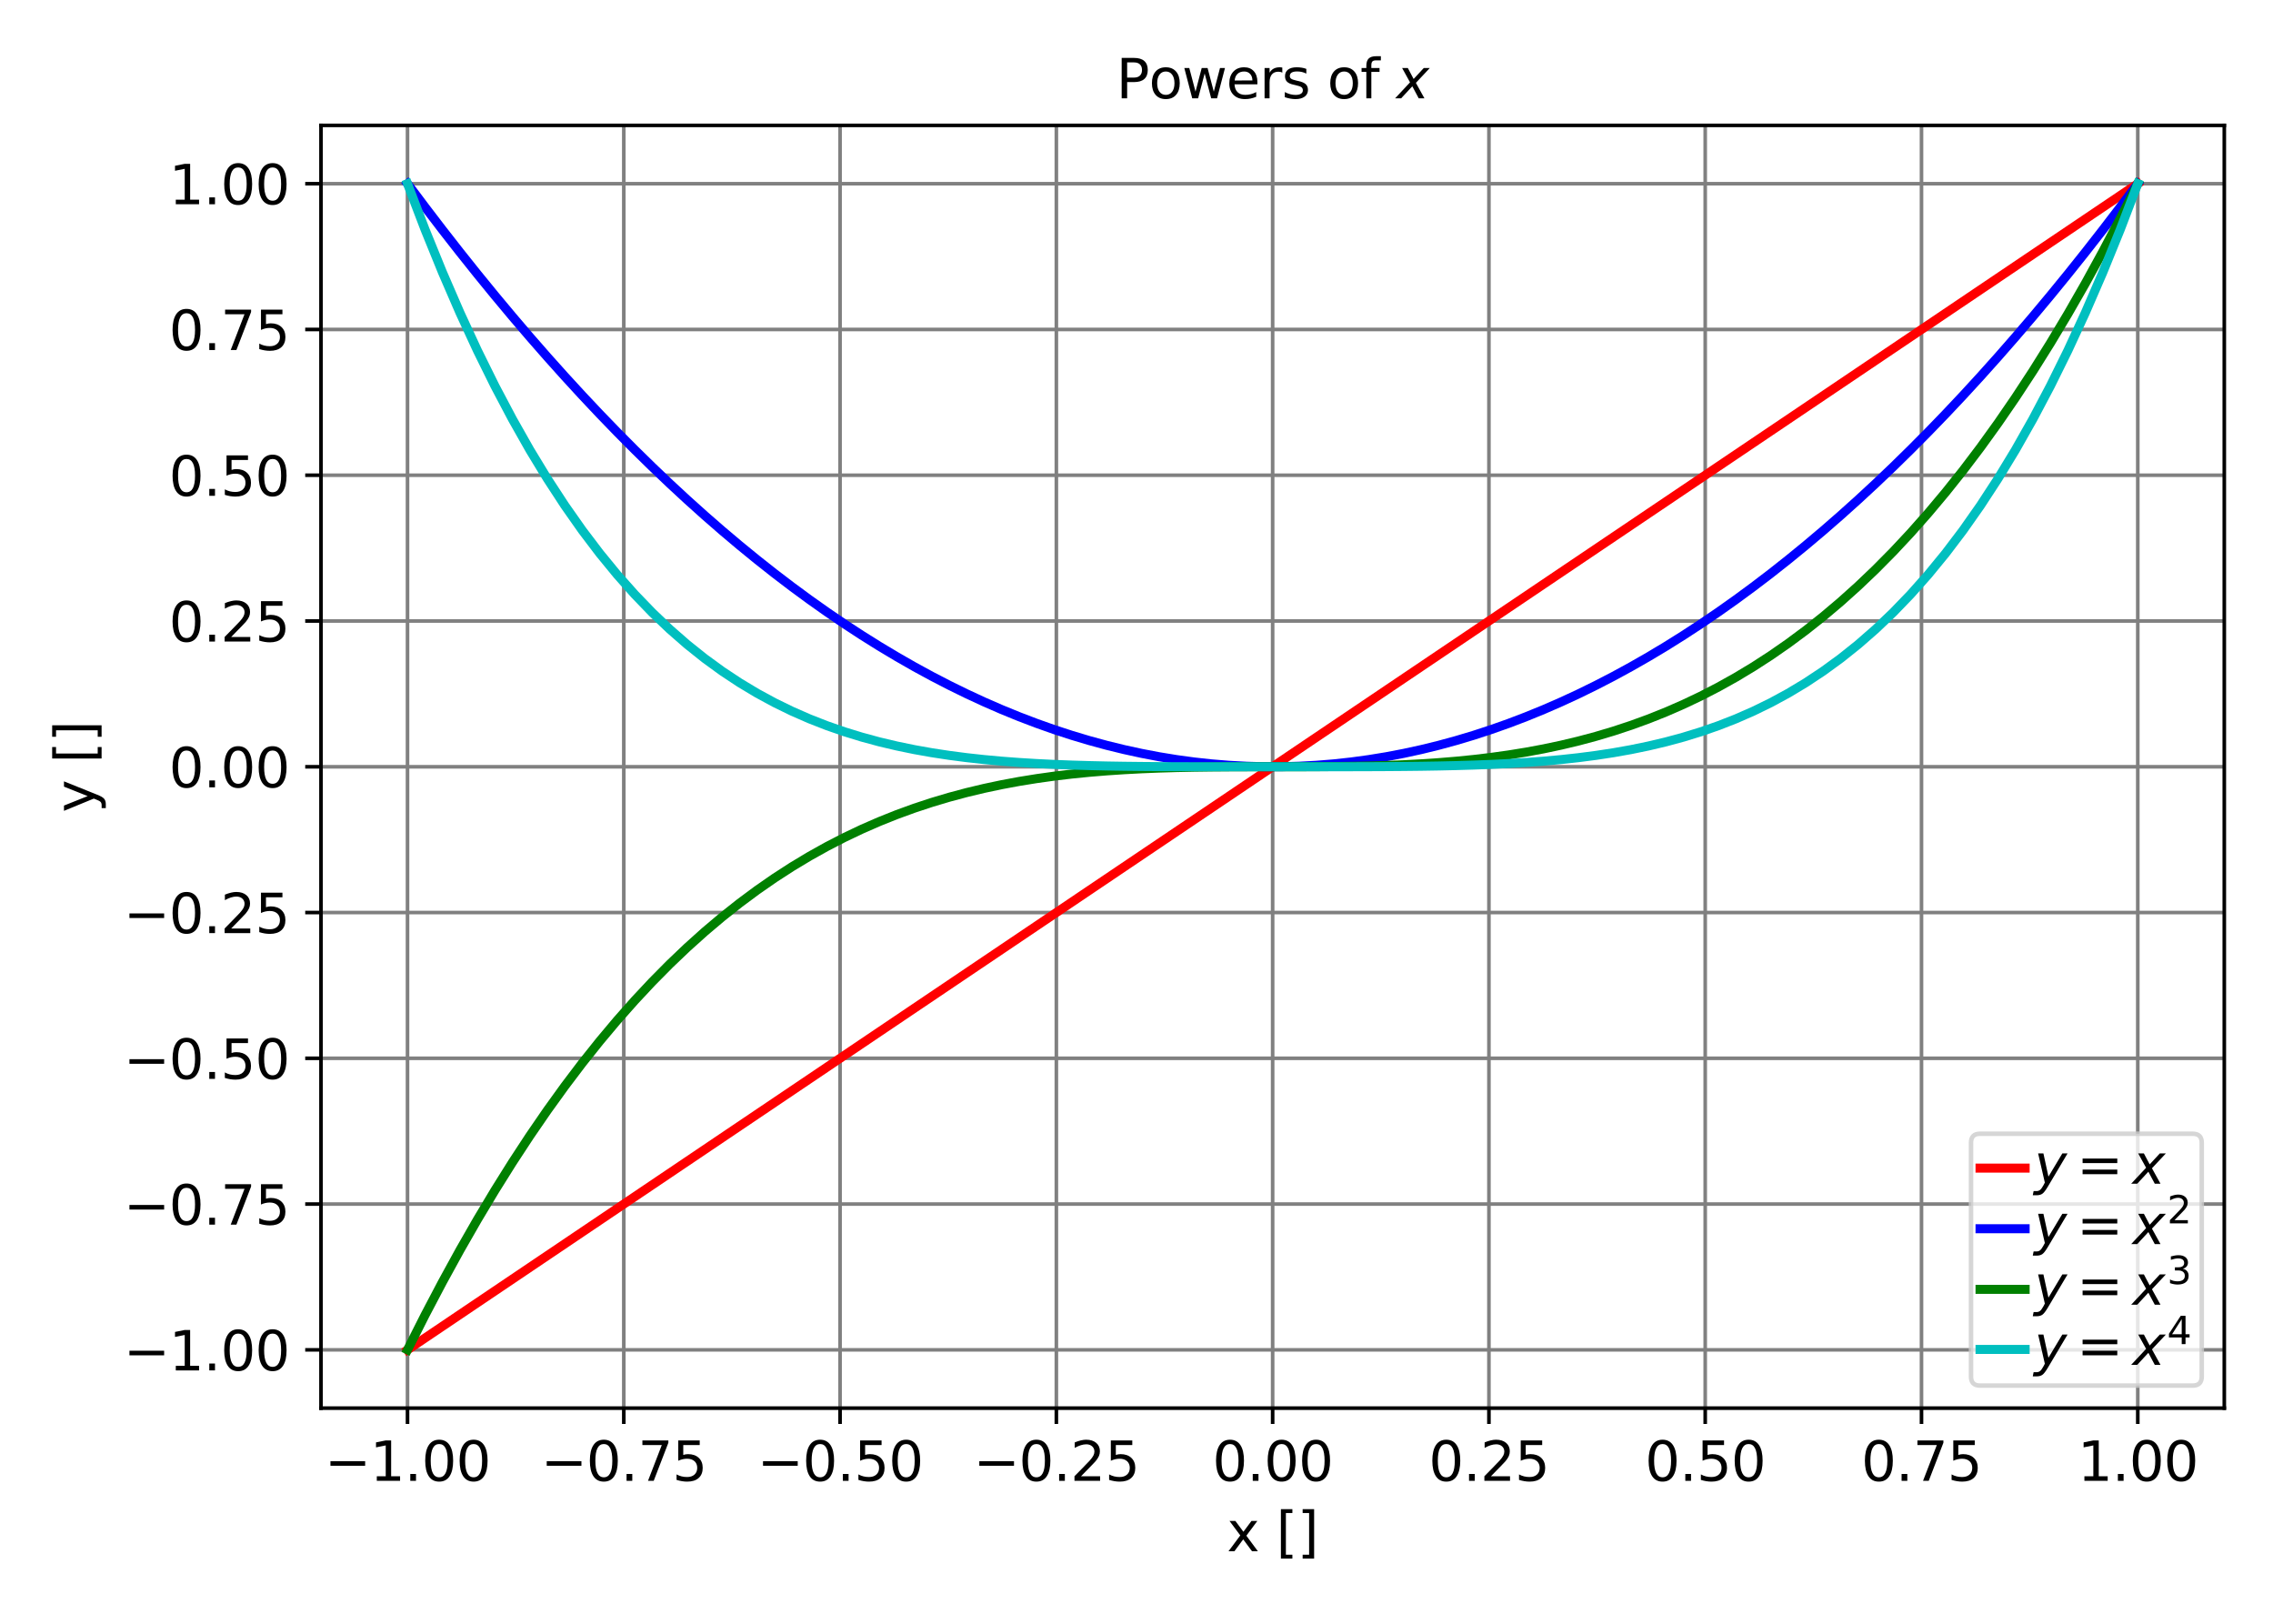 <?xml version="1.0" encoding="utf-8" standalone="no"?>
<!DOCTYPE svg PUBLIC "-//W3C//DTD SVG 1.1//EN"
  "http://www.w3.org/Graphics/SVG/1.1/DTD/svg11.dtd">
<svg xmlns:xlink="http://www.w3.org/1999/xlink" width="504pt" height="360pt" viewBox="0 0 504 360" xmlns="http://www.w3.org/2000/svg" version="1.1">
 <defs>
  <style type="text/css">*{stroke-linejoin: round; stroke-linecap: butt}</style>
 </defs>
 <g id="figure_1">
  <g id="patch_1">
   <path d="M 0 360 
L 504 360 
L 504 0 
L 0 0 
z
" style="fill: #ffffff"/>
  </g>
  <g id="axes_1">
   <g id="patch_2">
    <path d="M 71.175 312.2 
L 493.2 312.2 
L 493.2 27.8 
L 71.175 27.8 
z
" style="fill: #ffffff"/>
   </g>
   <g id="matplotlib.axis_1">
    <g id="xtick_1">
     <g id="line2d_1">
      <path d="M 90.358 312.2 
L 90.358 27.8 
" clip-path="url(#p6f54895251)" style="fill: none; stroke: #808080; stroke-width: 0.8; stroke-linecap: square"/>
     </g>
     <g id="line2d_2">
      <defs>
       <path id="m62a57305ae" d="M 0 0 
L 0 3.5 
" style="stroke: #000000; stroke-width: 0.8"/>
      </defs>
      <g>
       <use xlink:href="#m62a57305ae" x="90.358" y="312.2" style="stroke: #000000; stroke-width: 0.8"/>
      </g>
     </g>
     <g id="text_1">
      <!-- −1.00 -->
      <g transform="translate(71.971 328.318) scale(0.12 -0.12)">
       <defs>
        <path id="DejaVuSans-2212" d="M 678 2272 
L 4684 2272 
L 4684 1741 
L 678 1741 
L 678 2272 
z
" transform="scale(0.016)"/>
        <path id="DejaVuSans-31" d="M 794 531 
L 1825 531 
L 1825 4091 
L 703 3866 
L 703 4441 
L 1819 4666 
L 2450 4666 
L 2450 531 
L 3481 531 
L 3481 0 
L 794 0 
L 794 531 
z
" transform="scale(0.016)"/>
        <path id="DejaVuSans-2e" d="M 684 794 
L 1344 794 
L 1344 0 
L 684 0 
L 684 794 
z
" transform="scale(0.016)"/>
        <path id="DejaVuSans-30" d="M 2034 4250 
Q 1547 4250 1301 3770 
Q 1056 3291 1056 2328 
Q 1056 1369 1301 889 
Q 1547 409 2034 409 
Q 2525 409 2770 889 
Q 3016 1369 3016 2328 
Q 3016 3291 2770 3770 
Q 2525 4250 2034 4250 
z
M 2034 4750 
Q 2819 4750 3233 4129 
Q 3647 3509 3647 2328 
Q 3647 1150 3233 529 
Q 2819 -91 2034 -91 
Q 1250 -91 836 529 
Q 422 1150 422 2328 
Q 422 3509 836 4129 
Q 1250 4750 2034 4750 
z
" transform="scale(0.016)"/>
       </defs>
       <use xlink:href="#DejaVuSans-2212"/>
       <use xlink:href="#DejaVuSans-31" x="83.789"/>
       <use xlink:href="#DejaVuSans-2e" x="147.412"/>
       <use xlink:href="#DejaVuSans-30" x="179.199"/>
       <use xlink:href="#DejaVuSans-30" x="242.822"/>
      </g>
     </g>
    </g>
    <g id="xtick_2">
     <g id="line2d_3">
      <path d="M 138.315 312.2 
L 138.315 27.8 
" clip-path="url(#p6f54895251)" style="fill: none; stroke: #808080; stroke-width: 0.8; stroke-linecap: square"/>
     </g>
     <g id="line2d_4">
      <g>
       <use xlink:href="#m62a57305ae" x="138.315" y="312.2" style="stroke: #000000; stroke-width: 0.8"/>
      </g>
     </g>
     <g id="text_2">
      <!-- −0.75 -->
      <g transform="translate(119.928 328.318) scale(0.12 -0.12)">
       <defs>
        <path id="DejaVuSans-37" d="M 525 4666 
L 3525 4666 
L 3525 4397 
L 1831 0 
L 1172 0 
L 2766 4134 
L 525 4134 
L 525 4666 
z
" transform="scale(0.016)"/>
        <path id="DejaVuSans-35" d="M 691 4666 
L 3169 4666 
L 3169 4134 
L 1269 4134 
L 1269 2991 
Q 1406 3038 1543 3061 
Q 1681 3084 1819 3084 
Q 2600 3084 3056 2656 
Q 3513 2228 3513 1497 
Q 3513 744 3044 326 
Q 2575 -91 1722 -91 
Q 1428 -91 1123 -41 
Q 819 9 494 109 
L 494 744 
Q 775 591 1075 516 
Q 1375 441 1709 441 
Q 2250 441 2565 725 
Q 2881 1009 2881 1497 
Q 2881 1984 2565 2268 
Q 2250 2553 1709 2553 
Q 1456 2553 1204 2497 
Q 953 2441 691 2322 
L 691 4666 
z
" transform="scale(0.016)"/>
       </defs>
       <use xlink:href="#DejaVuSans-2212"/>
       <use xlink:href="#DejaVuSans-30" x="83.789"/>
       <use xlink:href="#DejaVuSans-2e" x="147.412"/>
       <use xlink:href="#DejaVuSans-37" x="179.199"/>
       <use xlink:href="#DejaVuSans-35" x="242.822"/>
      </g>
     </g>
    </g>
    <g id="xtick_3">
     <g id="line2d_5">
      <path d="M 186.273 312.2 
L 186.273 27.8 
" clip-path="url(#p6f54895251)" style="fill: none; stroke: #808080; stroke-width: 0.8; stroke-linecap: square"/>
     </g>
     <g id="line2d_6">
      <g>
       <use xlink:href="#m62a57305ae" x="186.273" y="312.2" style="stroke: #000000; stroke-width: 0.8"/>
      </g>
     </g>
     <g id="text_3">
      <!-- −0.50 -->
      <g transform="translate(167.886 328.318) scale(0.12 -0.12)">
       <use xlink:href="#DejaVuSans-2212"/>
       <use xlink:href="#DejaVuSans-30" x="83.789"/>
       <use xlink:href="#DejaVuSans-2e" x="147.412"/>
       <use xlink:href="#DejaVuSans-35" x="179.199"/>
       <use xlink:href="#DejaVuSans-30" x="242.822"/>
      </g>
     </g>
    </g>
    <g id="xtick_4">
     <g id="line2d_7">
      <path d="M 234.23 312.2 
L 234.23 27.8 
" clip-path="url(#p6f54895251)" style="fill: none; stroke: #808080; stroke-width: 0.8; stroke-linecap: square"/>
     </g>
     <g id="line2d_8">
      <g>
       <use xlink:href="#m62a57305ae" x="234.23" y="312.2" style="stroke: #000000; stroke-width: 0.8"/>
      </g>
     </g>
     <g id="text_4">
      <!-- −0.25 -->
      <g transform="translate(215.843 328.318) scale(0.12 -0.12)">
       <defs>
        <path id="DejaVuSans-32" d="M 1228 531 
L 3431 531 
L 3431 0 
L 469 0 
L 469 531 
Q 828 903 1448 1529 
Q 2069 2156 2228 2338 
Q 2531 2678 2651 2914 
Q 2772 3150 2772 3378 
Q 2772 3750 2511 3984 
Q 2250 4219 1831 4219 
Q 1534 4219 1204 4116 
Q 875 4013 500 3803 
L 500 4441 
Q 881 4594 1212 4672 
Q 1544 4750 1819 4750 
Q 2544 4750 2975 4387 
Q 3406 4025 3406 3419 
Q 3406 3131 3298 2873 
Q 3191 2616 2906 2266 
Q 2828 2175 2409 1742 
Q 1991 1309 1228 531 
z
" transform="scale(0.016)"/>
       </defs>
       <use xlink:href="#DejaVuSans-2212"/>
       <use xlink:href="#DejaVuSans-30" x="83.789"/>
       <use xlink:href="#DejaVuSans-2e" x="147.412"/>
       <use xlink:href="#DejaVuSans-32" x="179.199"/>
       <use xlink:href="#DejaVuSans-35" x="242.822"/>
      </g>
     </g>
    </g>
    <g id="xtick_5">
     <g id="line2d_9">
      <path d="M 282.188 312.2 
L 282.188 27.8 
" clip-path="url(#p6f54895251)" style="fill: none; stroke: #808080; stroke-width: 0.8; stroke-linecap: square"/>
     </g>
     <g id="line2d_10">
      <g>
       <use xlink:href="#m62a57305ae" x="282.188" y="312.2" style="stroke: #000000; stroke-width: 0.8"/>
      </g>
     </g>
     <g id="text_5">
      <!-- 0.00 -->
      <g transform="translate(268.828 328.318) scale(0.12 -0.12)">
       <use xlink:href="#DejaVuSans-30"/>
       <use xlink:href="#DejaVuSans-2e" x="63.623"/>
       <use xlink:href="#DejaVuSans-30" x="95.41"/>
       <use xlink:href="#DejaVuSans-30" x="159.033"/>
      </g>
     </g>
    </g>
    <g id="xtick_6">
     <g id="line2d_11">
      <path d="M 330.145 312.2 
L 330.145 27.8 
" clip-path="url(#p6f54895251)" style="fill: none; stroke: #808080; stroke-width: 0.8; stroke-linecap: square"/>
     </g>
     <g id="line2d_12">
      <g>
       <use xlink:href="#m62a57305ae" x="330.145" y="312.2" style="stroke: #000000; stroke-width: 0.8"/>
      </g>
     </g>
     <g id="text_6">
      <!-- 0.25 -->
      <g transform="translate(316.786 328.318) scale(0.12 -0.12)">
       <use xlink:href="#DejaVuSans-30"/>
       <use xlink:href="#DejaVuSans-2e" x="63.623"/>
       <use xlink:href="#DejaVuSans-32" x="95.41"/>
       <use xlink:href="#DejaVuSans-35" x="159.033"/>
      </g>
     </g>
    </g>
    <g id="xtick_7">
     <g id="line2d_13">
      <path d="M 378.102 312.2 
L 378.102 27.8 
" clip-path="url(#p6f54895251)" style="fill: none; stroke: #808080; stroke-width: 0.8; stroke-linecap: square"/>
     </g>
     <g id="line2d_14">
      <g>
       <use xlink:href="#m62a57305ae" x="378.102" y="312.2" style="stroke: #000000; stroke-width: 0.8"/>
      </g>
     </g>
     <g id="text_7">
      <!-- 0.50 -->
      <g transform="translate(364.743 328.318) scale(0.12 -0.12)">
       <use xlink:href="#DejaVuSans-30"/>
       <use xlink:href="#DejaVuSans-2e" x="63.623"/>
       <use xlink:href="#DejaVuSans-35" x="95.41"/>
       <use xlink:href="#DejaVuSans-30" x="159.033"/>
      </g>
     </g>
    </g>
    <g id="xtick_8">
     <g id="line2d_15">
      <path d="M 426.06 312.2 
L 426.06 27.8 
" clip-path="url(#p6f54895251)" style="fill: none; stroke: #808080; stroke-width: 0.8; stroke-linecap: square"/>
     </g>
     <g id="line2d_16">
      <g>
       <use xlink:href="#m62a57305ae" x="426.06" y="312.2" style="stroke: #000000; stroke-width: 0.8"/>
      </g>
     </g>
     <g id="text_8">
      <!-- 0.75 -->
      <g transform="translate(412.7 328.318) scale(0.12 -0.12)">
       <use xlink:href="#DejaVuSans-30"/>
       <use xlink:href="#DejaVuSans-2e" x="63.623"/>
       <use xlink:href="#DejaVuSans-37" x="95.41"/>
       <use xlink:href="#DejaVuSans-35" x="159.033"/>
      </g>
     </g>
    </g>
    <g id="xtick_9">
     <g id="line2d_17">
      <path d="M 474.017 312.2 
L 474.017 27.8 
" clip-path="url(#p6f54895251)" style="fill: none; stroke: #808080; stroke-width: 0.8; stroke-linecap: square"/>
     </g>
     <g id="line2d_18">
      <g>
       <use xlink:href="#m62a57305ae" x="474.017" y="312.2" style="stroke: #000000; stroke-width: 0.8"/>
      </g>
     </g>
     <g id="text_9">
      <!-- 1.00 -->
      <g transform="translate(460.658 328.318) scale(0.12 -0.12)">
       <use xlink:href="#DejaVuSans-31"/>
       <use xlink:href="#DejaVuSans-2e" x="63.623"/>
       <use xlink:href="#DejaVuSans-30" x="95.41"/>
       <use xlink:href="#DejaVuSans-30" x="159.033"/>
      </g>
     </g>
    </g>
    <g id="text_10">
     <!-- x [] -->
     <g transform="translate(272.048 343.932) scale(0.12 -0.12)">
      <defs>
       <path id="DejaVuSans-78" d="M 3513 3500 
L 2247 1797 
L 3578 0 
L 2900 0 
L 1881 1375 
L 863 0 
L 184 0 
L 1544 1831 
L 300 3500 
L 978 3500 
L 1906 2253 
L 2834 3500 
L 3513 3500 
z
" transform="scale(0.016)"/>
       <path id="DejaVuSans-20" transform="scale(0.016)"/>
       <path id="DejaVuSans-5b" d="M 550 4863 
L 1875 4863 
L 1875 4416 
L 1125 4416 
L 1125 -397 
L 1875 -397 
L 1875 -844 
L 550 -844 
L 550 4863 
z
" transform="scale(0.016)"/>
       <path id="DejaVuSans-5d" d="M 1947 4863 
L 1947 -844 
L 622 -844 
L 622 -397 
L 1369 -397 
L 1369 4416 
L 622 4416 
L 622 4863 
L 1947 4863 
z
" transform="scale(0.016)"/>
      </defs>
      <use xlink:href="#DejaVuSans-78"/>
      <use xlink:href="#DejaVuSans-20" x="59.18"/>
      <use xlink:href="#DejaVuSans-5b" x="90.967"/>
      <use xlink:href="#DejaVuSans-5d" x="129.98"/>
     </g>
    </g>
   </g>
   <g id="matplotlib.axis_2">
    <g id="ytick_1">
     <g id="line2d_19">
      <path d="M 71.175 299.273 
L 493.2 299.273 
" clip-path="url(#p6f54895251)" style="fill: none; stroke: #808080; stroke-width: 0.8; stroke-linecap: square"/>
     </g>
     <g id="line2d_20">
      <defs>
       <path id="m6a52953053" d="M 0 0 
L -3.5 0 
" style="stroke: #000000; stroke-width: 0.8"/>
      </defs>
      <g>
       <use xlink:href="#m6a52953053" x="71.175" y="299.273" style="stroke: #000000; stroke-width: 0.8"/>
      </g>
     </g>
     <g id="text_11">
      <!-- −1.00 -->
      <g transform="translate(27.401 303.832) scale(0.12 -0.12)">
       <use xlink:href="#DejaVuSans-2212"/>
       <use xlink:href="#DejaVuSans-31" x="83.789"/>
       <use xlink:href="#DejaVuSans-2e" x="147.412"/>
       <use xlink:href="#DejaVuSans-30" x="179.199"/>
       <use xlink:href="#DejaVuSans-30" x="242.822"/>
      </g>
     </g>
    </g>
    <g id="ytick_2">
     <g id="line2d_21">
      <path d="M 71.175 266.955 
L 493.2 266.955 
" clip-path="url(#p6f54895251)" style="fill: none; stroke: #808080; stroke-width: 0.8; stroke-linecap: square"/>
     </g>
     <g id="line2d_22">
      <g>
       <use xlink:href="#m6a52953053" x="71.175" y="266.955" style="stroke: #000000; stroke-width: 0.8"/>
      </g>
     </g>
     <g id="text_12">
      <!-- −0.75 -->
      <g transform="translate(27.401 271.514) scale(0.12 -0.12)">
       <use xlink:href="#DejaVuSans-2212"/>
       <use xlink:href="#DejaVuSans-30" x="83.789"/>
       <use xlink:href="#DejaVuSans-2e" x="147.412"/>
       <use xlink:href="#DejaVuSans-37" x="179.199"/>
       <use xlink:href="#DejaVuSans-35" x="242.822"/>
      </g>
     </g>
    </g>
    <g id="ytick_3">
     <g id="line2d_23">
      <path d="M 71.175 234.636 
L 493.2 234.636 
" clip-path="url(#p6f54895251)" style="fill: none; stroke: #808080; stroke-width: 0.8; stroke-linecap: square"/>
     </g>
     <g id="line2d_24">
      <g>
       <use xlink:href="#m6a52953053" x="71.175" y="234.636" style="stroke: #000000; stroke-width: 0.8"/>
      </g>
     </g>
     <g id="text_13">
      <!-- −0.50 -->
      <g transform="translate(27.401 239.195) scale(0.12 -0.12)">
       <use xlink:href="#DejaVuSans-2212"/>
       <use xlink:href="#DejaVuSans-30" x="83.789"/>
       <use xlink:href="#DejaVuSans-2e" x="147.412"/>
       <use xlink:href="#DejaVuSans-35" x="179.199"/>
       <use xlink:href="#DejaVuSans-30" x="242.822"/>
      </g>
     </g>
    </g>
    <g id="ytick_4">
     <g id="line2d_25">
      <path d="M 71.175 202.318 
L 493.2 202.318 
" clip-path="url(#p6f54895251)" style="fill: none; stroke: #808080; stroke-width: 0.8; stroke-linecap: square"/>
     </g>
     <g id="line2d_26">
      <g>
       <use xlink:href="#m6a52953053" x="71.175" y="202.318" style="stroke: #000000; stroke-width: 0.8"/>
      </g>
     </g>
     <g id="text_14">
      <!-- −0.25 -->
      <g transform="translate(27.401 206.877) scale(0.12 -0.12)">
       <use xlink:href="#DejaVuSans-2212"/>
       <use xlink:href="#DejaVuSans-30" x="83.789"/>
       <use xlink:href="#DejaVuSans-2e" x="147.412"/>
       <use xlink:href="#DejaVuSans-32" x="179.199"/>
       <use xlink:href="#DejaVuSans-35" x="242.822"/>
      </g>
     </g>
    </g>
    <g id="ytick_5">
     <g id="line2d_27">
      <path d="M 71.175 170 
L 493.2 170 
" clip-path="url(#p6f54895251)" style="fill: none; stroke: #808080; stroke-width: 0.8; stroke-linecap: square"/>
     </g>
     <g id="line2d_28">
      <g>
       <use xlink:href="#m6a52953053" x="71.175" y="170" style="stroke: #000000; stroke-width: 0.8"/>
      </g>
     </g>
     <g id="text_15">
      <!-- 0.00 -->
      <g transform="translate(37.456 174.559) scale(0.12 -0.12)">
       <use xlink:href="#DejaVuSans-30"/>
       <use xlink:href="#DejaVuSans-2e" x="63.623"/>
       <use xlink:href="#DejaVuSans-30" x="95.41"/>
       <use xlink:href="#DejaVuSans-30" x="159.033"/>
      </g>
     </g>
    </g>
    <g id="ytick_6">
     <g id="line2d_29">
      <path d="M 71.175 137.682 
L 493.2 137.682 
" clip-path="url(#p6f54895251)" style="fill: none; stroke: #808080; stroke-width: 0.8; stroke-linecap: square"/>
     </g>
     <g id="line2d_30">
      <g>
       <use xlink:href="#m6a52953053" x="71.175" y="137.682" style="stroke: #000000; stroke-width: 0.8"/>
      </g>
     </g>
     <g id="text_16">
      <!-- 0.25 -->
      <g transform="translate(37.456 142.241) scale(0.12 -0.12)">
       <use xlink:href="#DejaVuSans-30"/>
       <use xlink:href="#DejaVuSans-2e" x="63.623"/>
       <use xlink:href="#DejaVuSans-32" x="95.41"/>
       <use xlink:href="#DejaVuSans-35" x="159.033"/>
      </g>
     </g>
    </g>
    <g id="ytick_7">
     <g id="line2d_31">
      <path d="M 71.175 105.364 
L 493.2 105.364 
" clip-path="url(#p6f54895251)" style="fill: none; stroke: #808080; stroke-width: 0.8; stroke-linecap: square"/>
     </g>
     <g id="line2d_32">
      <g>
       <use xlink:href="#m6a52953053" x="71.175" y="105.364" style="stroke: #000000; stroke-width: 0.8"/>
      </g>
     </g>
     <g id="text_17">
      <!-- 0.50 -->
      <g transform="translate(37.456 109.923) scale(0.12 -0.12)">
       <use xlink:href="#DejaVuSans-30"/>
       <use xlink:href="#DejaVuSans-2e" x="63.623"/>
       <use xlink:href="#DejaVuSans-35" x="95.41"/>
       <use xlink:href="#DejaVuSans-30" x="159.033"/>
      </g>
     </g>
    </g>
    <g id="ytick_8">
     <g id="line2d_33">
      <path d="M 71.175 73.045 
L 493.2 73.045 
" clip-path="url(#p6f54895251)" style="fill: none; stroke: #808080; stroke-width: 0.8; stroke-linecap: square"/>
     </g>
     <g id="line2d_34">
      <g>
       <use xlink:href="#m6a52953053" x="71.175" y="73.045" style="stroke: #000000; stroke-width: 0.8"/>
      </g>
     </g>
     <g id="text_18">
      <!-- 0.75 -->
      <g transform="translate(37.456 77.605) scale(0.12 -0.12)">
       <use xlink:href="#DejaVuSans-30"/>
       <use xlink:href="#DejaVuSans-2e" x="63.623"/>
       <use xlink:href="#DejaVuSans-37" x="95.41"/>
       <use xlink:href="#DejaVuSans-35" x="159.033"/>
      </g>
     </g>
    </g>
    <g id="ytick_9">
     <g id="line2d_35">
      <path d="M 71.175 40.727 
L 493.2 40.727 
" clip-path="url(#p6f54895251)" style="fill: none; stroke: #808080; stroke-width: 0.8; stroke-linecap: square"/>
     </g>
     <g id="line2d_36">
      <g>
       <use xlink:href="#m6a52953053" x="71.175" y="40.727" style="stroke: #000000; stroke-width: 0.8"/>
      </g>
     </g>
     <g id="text_19">
      <!-- 1.00 -->
      <g transform="translate(37.456 45.286) scale(0.12 -0.12)">
       <use xlink:href="#DejaVuSans-31"/>
       <use xlink:href="#DejaVuSans-2e" x="63.623"/>
       <use xlink:href="#DejaVuSans-30" x="95.41"/>
       <use xlink:href="#DejaVuSans-30" x="159.033"/>
      </g>
     </g>
    </g>
    <g id="text_20">
     <!-- y [] -->
     <g transform="translate(20.905 180.14) rotate(-90) scale(0.12 -0.12)">
      <defs>
       <path id="DejaVuSans-79" d="M 2059 -325 
Q 1816 -950 1584 -1140 
Q 1353 -1331 966 -1331 
L 506 -1331 
L 506 -850 
L 844 -850 
Q 1081 -850 1212 -737 
Q 1344 -625 1503 -206 
L 1606 56 
L 191 3500 
L 800 3500 
L 1894 763 
L 2988 3500 
L 3597 3500 
L 2059 -325 
z
" transform="scale(0.016)"/>
      </defs>
      <use xlink:href="#DejaVuSans-79"/>
      <use xlink:href="#DejaVuSans-20" x="59.18"/>
      <use xlink:href="#DejaVuSans-5b" x="90.967"/>
      <use xlink:href="#DejaVuSans-5d" x="129.98"/>
     </g>
    </g>
   </g>
   <g id="line2d_37">
    <path d="M 90.358 299.273 
L 94.233 296.661 
L 98.109 294.05 
L 101.984 291.438 
L 105.859 288.826 
L 109.735 286.215 
L 113.61 283.603 
L 117.485 280.992 
L 121.361 278.38 
L 125.236 275.769 
L 129.111 273.157 
L 132.987 270.545 
L 136.862 267.934 
L 140.737 265.322 
L 144.613 262.711 
L 148.488 260.099 
L 152.363 257.488 
L 156.239 254.876 
L 160.114 252.264 
L 163.989 249.653 
L 167.865 247.041 
L 171.74 244.43 
L 175.616 241.818 
L 179.491 239.207 
L 183.366 236.595 
L 187.242 233.983 
L 191.117 231.372 
L 194.992 228.76 
L 198.868 226.149 
L 202.743 223.537 
L 206.618 220.926 
L 210.494 218.314 
L 214.369 215.702 
L 218.244 213.091 
L 222.12 210.479 
L 225.995 207.868 
L 229.87 205.256 
L 233.746 202.645 
L 237.621 200.033 
L 241.496 197.421 
L 245.372 194.81 
L 249.247 192.198 
L 253.122 189.587 
L 256.998 186.975 
L 260.873 184.364 
L 264.748 181.752 
L 268.624 179.14 
L 272.499 176.529 
L 276.374 173.917 
L 280.25 171.306 
L 284.125 168.694 
L 288.001 166.083 
L 291.876 163.471 
L 295.751 160.86 
L 299.627 158.248 
L 303.502 155.636 
L 307.377 153.025 
L 311.253 150.413 
L 315.128 147.802 
L 319.003 145.19 
L 322.879 142.579 
L 326.754 139.967 
L 330.629 137.355 
L 334.505 134.744 
L 338.38 132.132 
L 342.255 129.521 
L 346.131 126.909 
L 350.006 124.298 
L 353.881 121.686 
L 357.757 119.074 
L 361.632 116.463 
L 365.507 113.851 
L 369.383 111.24 
L 373.258 108.628 
L 377.133 106.017 
L 381.009 103.405 
L 384.884 100.793 
L 388.759 98.182 
L 392.635 95.57 
L 396.51 92.959 
L 400.386 90.347 
L 404.261 87.736 
L 408.136 85.124 
L 412.012 82.512 
L 415.887 79.901 
L 419.762 77.289 
L 423.638 74.678 
L 427.513 72.066 
L 431.388 69.455 
L 435.264 66.843 
L 439.139 64.231 
L 443.014 61.62 
L 446.89 59.008 
L 450.765 56.397 
L 454.64 53.785 
L 458.516 51.174 
L 462.391 48.562 
L 466.266 45.95 
L 470.142 43.339 
L 474.017 40.727 
" clip-path="url(#p6f54895251)" style="fill: none; stroke: #ff0000; stroke-width: 2; stroke-linecap: square"/>
   </g>
   <g id="line2d_38">
    <path d="M 90.358 40.727 
L 94.233 45.898 
L 98.109 50.963 
L 101.984 55.922 
L 105.859 60.776 
L 109.735 65.524 
L 113.61 70.167 
L 117.485 74.704 
L 121.361 79.136 
L 125.236 83.462 
L 129.111 87.683 
L 132.987 91.798 
L 136.862 95.808 
L 140.737 99.712 
L 144.613 103.51 
L 148.488 107.204 
L 152.363 110.791 
L 156.239 114.273 
L 160.114 117.65 
L 163.989 120.921 
L 167.865 124.086 
L 171.74 127.147 
L 175.616 130.101 
L 179.491 132.95 
L 183.366 135.693 
L 187.242 138.331 
L 191.117 140.864 
L 194.992 143.291 
L 198.868 145.612 
L 202.743 147.828 
L 206.618 149.938 
L 210.494 151.943 
L 214.369 153.843 
L 218.244 155.636 
L 222.12 157.325 
L 225.995 158.907 
L 229.87 160.385 
L 233.746 161.756 
L 237.621 163.023 
L 241.496 164.183 
L 245.372 165.239 
L 249.247 166.188 
L 253.122 167.032 
L 256.998 167.771 
L 260.873 168.404 
L 264.748 168.932 
L 268.624 169.354 
L 272.499 169.67 
L 276.374 169.881 
L 280.25 169.987 
L 284.125 169.987 
L 288.001 169.881 
L 291.876 169.67 
L 295.751 169.354 
L 299.627 168.932 
L 303.502 168.404 
L 307.377 167.771 
L 311.253 167.032 
L 315.128 166.188 
L 319.003 165.239 
L 322.879 164.183 
L 326.754 163.023 
L 330.629 161.756 
L 334.505 160.385 
L 338.38 158.907 
L 342.255 157.325 
L 346.131 155.636 
L 350.006 153.843 
L 353.881 151.943 
L 357.757 149.938 
L 361.632 147.828 
L 365.507 145.612 
L 369.383 143.291 
L 373.258 140.864 
L 377.133 138.331 
L 381.009 135.693 
L 384.884 132.95 
L 388.759 130.101 
L 392.635 127.147 
L 396.51 124.086 
L 400.386 120.921 
L 404.261 117.65 
L 408.136 114.273 
L 412.012 110.791 
L 415.887 107.204 
L 419.762 103.51 
L 423.638 99.712 
L 427.513 95.808 
L 431.388 91.798 
L 435.264 87.683 
L 439.139 83.462 
L 443.014 79.136 
L 446.89 74.704 
L 450.765 70.167 
L 454.64 65.524 
L 458.516 60.776 
L 462.391 55.922 
L 466.266 50.963 
L 470.142 45.898 
L 474.017 40.727 
" clip-path="url(#p6f54895251)" style="fill: none; stroke: #0000ff; stroke-width: 2; stroke-linecap: square"/>
   </g>
   <g id="line2d_39">
    <path d="M 90.358 299.273 
L 94.233 291.595 
L 98.109 284.228 
L 101.984 277.164 
L 105.859 270.398 
L 109.735 263.923 
L 113.61 257.732 
L 117.485 251.82 
L 121.361 246.179 
L 125.236 240.804 
L 129.111 235.687 
L 132.987 230.824 
L 136.862 226.206 
L 140.737 221.829 
L 144.613 217.684 
L 148.488 213.767 
L 152.363 210.071 
L 156.239 206.588 
L 160.114 203.314 
L 163.989 200.241 
L 167.865 197.363 
L 171.74 194.673 
L 175.616 192.166 
L 179.491 189.835 
L 183.366 187.673 
L 187.242 185.674 
L 191.117 183.832 
L 194.992 182.141 
L 198.868 180.593 
L 202.743 179.182 
L 206.618 177.903 
L 210.494 176.748 
L 214.369 175.712 
L 218.244 174.788 
L 222.12 173.969 
L 225.995 173.249 
L 229.87 172.622 
L 233.746 172.082 
L 237.621 171.621 
L 241.496 171.234 
L 245.372 170.914 
L 249.247 170.655 
L 253.122 170.45 
L 256.998 170.293 
L 260.873 170.177 
L 264.748 170.097 
L 268.624 170.046 
L 272.499 170.017 
L 276.374 170.004 
L 280.25 170 
L 284.125 170 
L 288.001 169.996 
L 291.876 169.983 
L 295.751 169.954 
L 299.627 169.903 
L 303.502 169.823 
L 307.377 169.707 
L 311.253 169.55 
L 315.128 169.345 
L 319.003 169.086 
L 322.879 168.766 
L 326.754 168.379 
L 330.629 167.918 
L 334.505 167.378 
L 338.38 166.751 
L 342.255 166.031 
L 346.131 165.212 
L 350.006 164.288 
L 353.881 163.252 
L 357.757 162.097 
L 361.632 160.818 
L 365.507 159.407 
L 369.383 157.859 
L 373.258 156.168 
L 377.133 154.326 
L 381.009 152.327 
L 384.884 150.165 
L 388.759 147.834 
L 392.635 145.327 
L 396.51 142.637 
L 400.386 139.759 
L 404.261 136.686 
L 408.136 133.412 
L 412.012 129.929 
L 415.887 126.233 
L 419.762 122.316 
L 423.638 118.171 
L 427.513 113.794 
L 431.388 109.176 
L 435.264 104.313 
L 439.139 99.196 
L 443.014 93.821 
L 446.89 88.18 
L 450.765 82.268 
L 454.64 76.077 
L 458.516 69.602 
L 462.391 62.836 
L 466.266 55.772 
L 470.142 48.405 
L 474.017 40.727 
" clip-path="url(#p6f54895251)" style="fill: none; stroke: #008000; stroke-width: 2; stroke-linecap: square"/>
   </g>
   <g id="line2d_40">
    <path d="M 90.358 40.727 
L 94.233 50.861 
L 98.109 60.387 
L 101.984 69.33 
L 105.859 77.715 
L 109.735 85.564 
L 113.61 92.902 
L 117.485 99.751 
L 121.361 106.133 
L 125.236 112.07 
L 129.111 117.583 
L 132.987 122.693 
L 136.862 127.419 
L 140.737 131.783 
L 144.613 135.802 
L 148.488 139.496 
L 152.363 142.882 
L 156.239 145.977 
L 160.114 148.8 
L 163.989 151.367 
L 167.865 153.693 
L 171.74 155.794 
L 175.616 157.685 
L 179.491 159.381 
L 183.366 160.896 
L 187.242 162.242 
L 191.117 163.433 
L 194.992 164.482 
L 198.868 165.399 
L 202.743 166.197 
L 206.618 166.887 
L 210.494 167.478 
L 214.369 167.981 
L 218.244 168.404 
L 222.12 168.757 
L 225.995 169.048 
L 229.87 169.285 
L 233.746 169.474 
L 237.621 169.623 
L 241.496 169.738 
L 245.372 169.825 
L 249.247 169.888 
L 253.122 169.932 
L 256.998 169.962 
L 260.873 169.98 
L 264.748 169.991 
L 268.624 169.997 
L 272.499 169.999 
L 276.374 170 
L 280.25 170 
L 284.125 170 
L 288.001 170 
L 291.876 169.999 
L 295.751 169.997 
L 299.627 169.991 
L 303.502 169.98 
L 307.377 169.962 
L 311.253 169.932 
L 315.128 169.888 
L 319.003 169.825 
L 322.879 169.738 
L 326.754 169.623 
L 330.629 169.474 
L 334.505 169.285 
L 338.38 169.048 
L 342.255 168.757 
L 346.131 168.404 
L 350.006 167.981 
L 353.881 167.478 
L 357.757 166.887 
L 361.632 166.197 
L 365.507 165.399 
L 369.383 164.482 
L 373.258 163.433 
L 377.133 162.242 
L 381.009 160.896 
L 384.884 159.381 
L 388.759 157.685 
L 392.635 155.794 
L 396.51 153.693 
L 400.386 151.367 
L 404.261 148.8 
L 408.136 145.977 
L 412.012 142.882 
L 415.887 139.496 
L 419.762 135.802 
L 423.638 131.783 
L 427.513 127.419 
L 431.388 122.693 
L 435.264 117.583 
L 439.139 112.07 
L 443.014 106.133 
L 446.89 99.751 
L 450.765 92.902 
L 454.64 85.564 
L 458.516 77.715 
L 462.391 69.33 
L 466.266 60.387 
L 470.142 50.861 
L 474.017 40.727 
" clip-path="url(#p6f54895251)" style="fill: none; stroke: #00bfbf; stroke-width: 2; stroke-linecap: square"/>
   </g>
   <g id="patch_3">
    <path d="M 71.175 312.2 
L 71.175 27.8 
" style="fill: none; stroke: #000000; stroke-width: 0.8; stroke-linejoin: miter; stroke-linecap: square"/>
   </g>
   <g id="patch_4">
    <path d="M 493.2 312.2 
L 493.2 27.8 
" style="fill: none; stroke: #000000; stroke-width: 0.8; stroke-linejoin: miter; stroke-linecap: square"/>
   </g>
   <g id="patch_5">
    <path d="M 71.175 312.2 
L 493.2 312.2 
" style="fill: none; stroke: #000000; stroke-width: 0.8; stroke-linejoin: miter; stroke-linecap: square"/>
   </g>
   <g id="patch_6">
    <path d="M 71.175 27.8 
L 493.2 27.8 
" style="fill: none; stroke: #000000; stroke-width: 0.8; stroke-linejoin: miter; stroke-linecap: square"/>
   </g>
   <g id="text_21">
    <!-- Powers of $x$ -->
    <g transform="translate(247.507 21.8) scale(0.12 -0.12)">
     <defs>
      <path id="DejaVuSans-50" d="M 1259 4147 
L 1259 2394 
L 2053 2394 
Q 2494 2394 2734 2622 
Q 2975 2850 2975 3272 
Q 2975 3691 2734 3919 
Q 2494 4147 2053 4147 
L 1259 4147 
z
M 628 4666 
L 2053 4666 
Q 2838 4666 3239 4311 
Q 3641 3956 3641 3272 
Q 3641 2581 3239 2228 
Q 2838 1875 2053 1875 
L 1259 1875 
L 1259 0 
L 628 0 
L 628 4666 
z
" transform="scale(0.016)"/>
      <path id="DejaVuSans-6f" d="M 1959 3097 
Q 1497 3097 1228 2736 
Q 959 2375 959 1747 
Q 959 1119 1226 758 
Q 1494 397 1959 397 
Q 2419 397 2687 759 
Q 2956 1122 2956 1747 
Q 2956 2369 2687 2733 
Q 2419 3097 1959 3097 
z
M 1959 3584 
Q 2709 3584 3137 3096 
Q 3566 2609 3566 1747 
Q 3566 888 3137 398 
Q 2709 -91 1959 -91 
Q 1206 -91 779 398 
Q 353 888 353 1747 
Q 353 2609 779 3096 
Q 1206 3584 1959 3584 
z
" transform="scale(0.016)"/>
      <path id="DejaVuSans-77" d="M 269 3500 
L 844 3500 
L 1563 769 
L 2278 3500 
L 2956 3500 
L 3675 769 
L 4391 3500 
L 4966 3500 
L 4050 0 
L 3372 0 
L 2619 2869 
L 1863 0 
L 1184 0 
L 269 3500 
z
" transform="scale(0.016)"/>
      <path id="DejaVuSans-65" d="M 3597 1894 
L 3597 1613 
L 953 1613 
Q 991 1019 1311 708 
Q 1631 397 2203 397 
Q 2534 397 2845 478 
Q 3156 559 3463 722 
L 3463 178 
Q 3153 47 2828 -22 
Q 2503 -91 2169 -91 
Q 1331 -91 842 396 
Q 353 884 353 1716 
Q 353 2575 817 3079 
Q 1281 3584 2069 3584 
Q 2775 3584 3186 3129 
Q 3597 2675 3597 1894 
z
M 3022 2063 
Q 3016 2534 2758 2815 
Q 2500 3097 2075 3097 
Q 1594 3097 1305 2825 
Q 1016 2553 972 2059 
L 3022 2063 
z
" transform="scale(0.016)"/>
      <path id="DejaVuSans-72" d="M 2631 2963 
Q 2534 3019 2420 3045 
Q 2306 3072 2169 3072 
Q 1681 3072 1420 2755 
Q 1159 2438 1159 1844 
L 1159 0 
L 581 0 
L 581 3500 
L 1159 3500 
L 1159 2956 
Q 1341 3275 1631 3429 
Q 1922 3584 2338 3584 
Q 2397 3584 2469 3576 
Q 2541 3569 2628 3553 
L 2631 2963 
z
" transform="scale(0.016)"/>
      <path id="DejaVuSans-73" d="M 2834 3397 
L 2834 2853 
Q 2591 2978 2328 3040 
Q 2066 3103 1784 3103 
Q 1356 3103 1142 2972 
Q 928 2841 928 2578 
Q 928 2378 1081 2264 
Q 1234 2150 1697 2047 
L 1894 2003 
Q 2506 1872 2764 1633 
Q 3022 1394 3022 966 
Q 3022 478 2636 193 
Q 2250 -91 1575 -91 
Q 1294 -91 989 -36 
Q 684 19 347 128 
L 347 722 
Q 666 556 975 473 
Q 1284 391 1588 391 
Q 1994 391 2212 530 
Q 2431 669 2431 922 
Q 2431 1156 2273 1281 
Q 2116 1406 1581 1522 
L 1381 1569 
Q 847 1681 609 1914 
Q 372 2147 372 2553 
Q 372 3047 722 3315 
Q 1072 3584 1716 3584 
Q 2034 3584 2315 3537 
Q 2597 3491 2834 3397 
z
" transform="scale(0.016)"/>
      <path id="DejaVuSans-66" d="M 2375 4863 
L 2375 4384 
L 1825 4384 
Q 1516 4384 1395 4259 
Q 1275 4134 1275 3809 
L 1275 3500 
L 2222 3500 
L 2222 3053 
L 1275 3053 
L 1275 0 
L 697 0 
L 697 3053 
L 147 3053 
L 147 3500 
L 697 3500 
L 697 3744 
Q 697 4328 969 4595 
Q 1241 4863 1831 4863 
L 2375 4863 
z
" transform="scale(0.016)"/>
      <path id="DejaVuSans-Oblique-78" d="M 3841 3500 
L 2234 1784 
L 3219 0 
L 2559 0 
L 1819 1388 
L 531 0 
L -166 0 
L 1556 1844 
L 641 3500 
L 1300 3500 
L 1972 2234 
L 3144 3500 
L 3841 3500 
z
" transform="scale(0.016)"/>
     </defs>
     <use xlink:href="#DejaVuSans-50" transform="translate(0 0.016)"/>
     <use xlink:href="#DejaVuSans-6f" transform="translate(60.303 0.016)"/>
     <use xlink:href="#DejaVuSans-77" transform="translate(121.484 0.016)"/>
     <use xlink:href="#DejaVuSans-65" transform="translate(203.271 0.016)"/>
     <use xlink:href="#DejaVuSans-72" transform="translate(264.795 0.016)"/>
     <use xlink:href="#DejaVuSans-73" transform="translate(305.908 0.016)"/>
     <use xlink:href="#DejaVuSans-20" transform="translate(358.008 0.016)"/>
     <use xlink:href="#DejaVuSans-6f" transform="translate(389.795 0.016)"/>
     <use xlink:href="#DejaVuSans-66" transform="translate(450.977 0.016)"/>
     <use xlink:href="#DejaVuSans-20" transform="translate(486.182 0.016)"/>
     <use xlink:href="#DejaVuSans-Oblique-78" transform="translate(517.969 0.016)"/>
    </g>
   </g>
   <g id="legend_1">
    <g id="patch_7">
     <path d="M 439.04 307.2 
L 486.2 307.2 
Q 488.2 307.2 488.2 305.2 
L 488.2 253.362 
Q 488.2 251.362 486.2 251.362 
L 439.04 251.362 
Q 437.04 251.362 437.04 253.362 
L 437.04 305.2 
Q 437.04 307.2 439.04 307.2 
z
" style="fill: #ffffff; opacity: 0.8; stroke: #cccccc; stroke-linejoin: miter"/>
    </g>
    <g id="line2d_41">
     <path d="M 439.04 258.98 
L 444.04 258.98 
L 449.04 258.98 
" style="fill: none; stroke: #ff0000; stroke-width: 2; stroke-linecap: square"/>
    </g>
    <g id="text_22">
     <!-- $y=x$ -->
     <g transform="translate(451.04 262.48) scale(0.12 -0.12)">
      <defs>
       <path id="DejaVuSans-Oblique-79" d="M 1588 -325 
Q 1188 -997 936 -1164 
Q 684 -1331 294 -1331 
L -159 -1331 
L -63 -850 
L 269 -850 
Q 509 -850 678 -719 
Q 847 -588 1056 -206 
L 1234 128 
L 459 3500 
L 1069 3500 
L 1650 819 
L 3256 3500 
L 3859 3500 
L 1588 -325 
z
" transform="scale(0.016)"/>
       <path id="DejaVuSans-3d" d="M 678 2906 
L 4684 2906 
L 4684 2381 
L 678 2381 
L 678 2906 
z
M 678 1631 
L 4684 1631 
L 4684 1100 
L 678 1100 
L 678 1631 
z
" transform="scale(0.016)"/>
      </defs>
      <use xlink:href="#DejaVuSans-Oblique-79" transform="translate(0 0.312)"/>
      <use xlink:href="#DejaVuSans-3d" transform="translate(78.662 0.312)"/>
      <use xlink:href="#DejaVuSans-Oblique-78" transform="translate(181.934 0.312)"/>
     </g>
    </g>
    <g id="line2d_42">
     <path d="M 439.04 272.42 
L 444.04 272.42 
L 449.04 272.42 
" style="fill: none; stroke: #0000ff; stroke-width: 2; stroke-linecap: square"/>
    </g>
    <g id="text_23">
     <!-- $y=x^2$ -->
     <g transform="translate(451.04 275.92) scale(0.12 -0.12)">
      <use xlink:href="#DejaVuSans-Oblique-79" transform="translate(0 0.766)"/>
      <use xlink:href="#DejaVuSans-3d" transform="translate(78.662 0.766)"/>
      <use xlink:href="#DejaVuSans-Oblique-78" transform="translate(181.934 0.766)"/>
      <use xlink:href="#DejaVuSans-32" transform="translate(245.579 39.047) scale(0.7)"/>
     </g>
    </g>
    <g id="line2d_43">
     <path d="M 439.04 285.86 
L 444.04 285.86 
L 449.04 285.86 
" style="fill: none; stroke: #008000; stroke-width: 2; stroke-linecap: square"/>
    </g>
    <g id="text_24">
     <!-- $y=x^3$ -->
     <g transform="translate(451.04 289.36) scale(0.12 -0.12)">
      <defs>
       <path id="DejaVuSans-33" d="M 2597 2516 
Q 3050 2419 3304 2112 
Q 3559 1806 3559 1356 
Q 3559 666 3084 287 
Q 2609 -91 1734 -91 
Q 1441 -91 1130 -33 
Q 819 25 488 141 
L 488 750 
Q 750 597 1062 519 
Q 1375 441 1716 441 
Q 2309 441 2620 675 
Q 2931 909 2931 1356 
Q 2931 1769 2642 2001 
Q 2353 2234 1838 2234 
L 1294 2234 
L 1294 2753 
L 1863 2753 
Q 2328 2753 2575 2939 
Q 2822 3125 2822 3475 
Q 2822 3834 2567 4026 
Q 2313 4219 1838 4219 
Q 1578 4219 1281 4162 
Q 984 4106 628 3988 
L 628 4550 
Q 988 4650 1302 4700 
Q 1616 4750 1894 4750 
Q 2613 4750 3031 4423 
Q 3450 4097 3450 3541 
Q 3450 3153 3228 2886 
Q 3006 2619 2597 2516 
z
" transform="scale(0.016)"/>
      </defs>
      <use xlink:href="#DejaVuSans-Oblique-79" transform="translate(0 0.766)"/>
      <use xlink:href="#DejaVuSans-3d" transform="translate(78.662 0.766)"/>
      <use xlink:href="#DejaVuSans-Oblique-78" transform="translate(181.934 0.766)"/>
      <use xlink:href="#DejaVuSans-33" transform="translate(245.579 39.047) scale(0.7)"/>
     </g>
    </g>
    <g id="line2d_44">
     <path d="M 439.04 299.18 
L 444.04 299.18 
L 449.04 299.18 
" style="fill: none; stroke: #00bfbf; stroke-width: 2; stroke-linecap: square"/>
    </g>
    <g id="text_25">
     <!-- $y=x^4$ -->
     <g transform="translate(451.04 302.68) scale(0.12 -0.12)">
      <defs>
       <path id="DejaVuSans-34" d="M 2419 4116 
L 825 1625 
L 2419 1625 
L 2419 4116 
z
M 2253 4666 
L 3047 4666 
L 3047 1625 
L 3713 1625 
L 3713 1100 
L 3047 1100 
L 3047 0 
L 2419 0 
L 2419 1100 
L 313 1100 
L 313 1709 
L 2253 4666 
z
" transform="scale(0.016)"/>
      </defs>
      <use xlink:href="#DejaVuSans-Oblique-79" transform="translate(0 0.684)"/>
      <use xlink:href="#DejaVuSans-3d" transform="translate(78.662 0.684)"/>
      <use xlink:href="#DejaVuSans-Oblique-78" transform="translate(181.934 0.684)"/>
      <use xlink:href="#DejaVuSans-34" transform="translate(245.579 38.966) scale(0.7)"/>
     </g>
    </g>
   </g>
  </g>
 </g>
 <defs>
  <clipPath id="p6f54895251">
   <rect x="71.175" y="27.8" width="422.025" height="284.4"/>
  </clipPath>
 </defs>
</svg>
